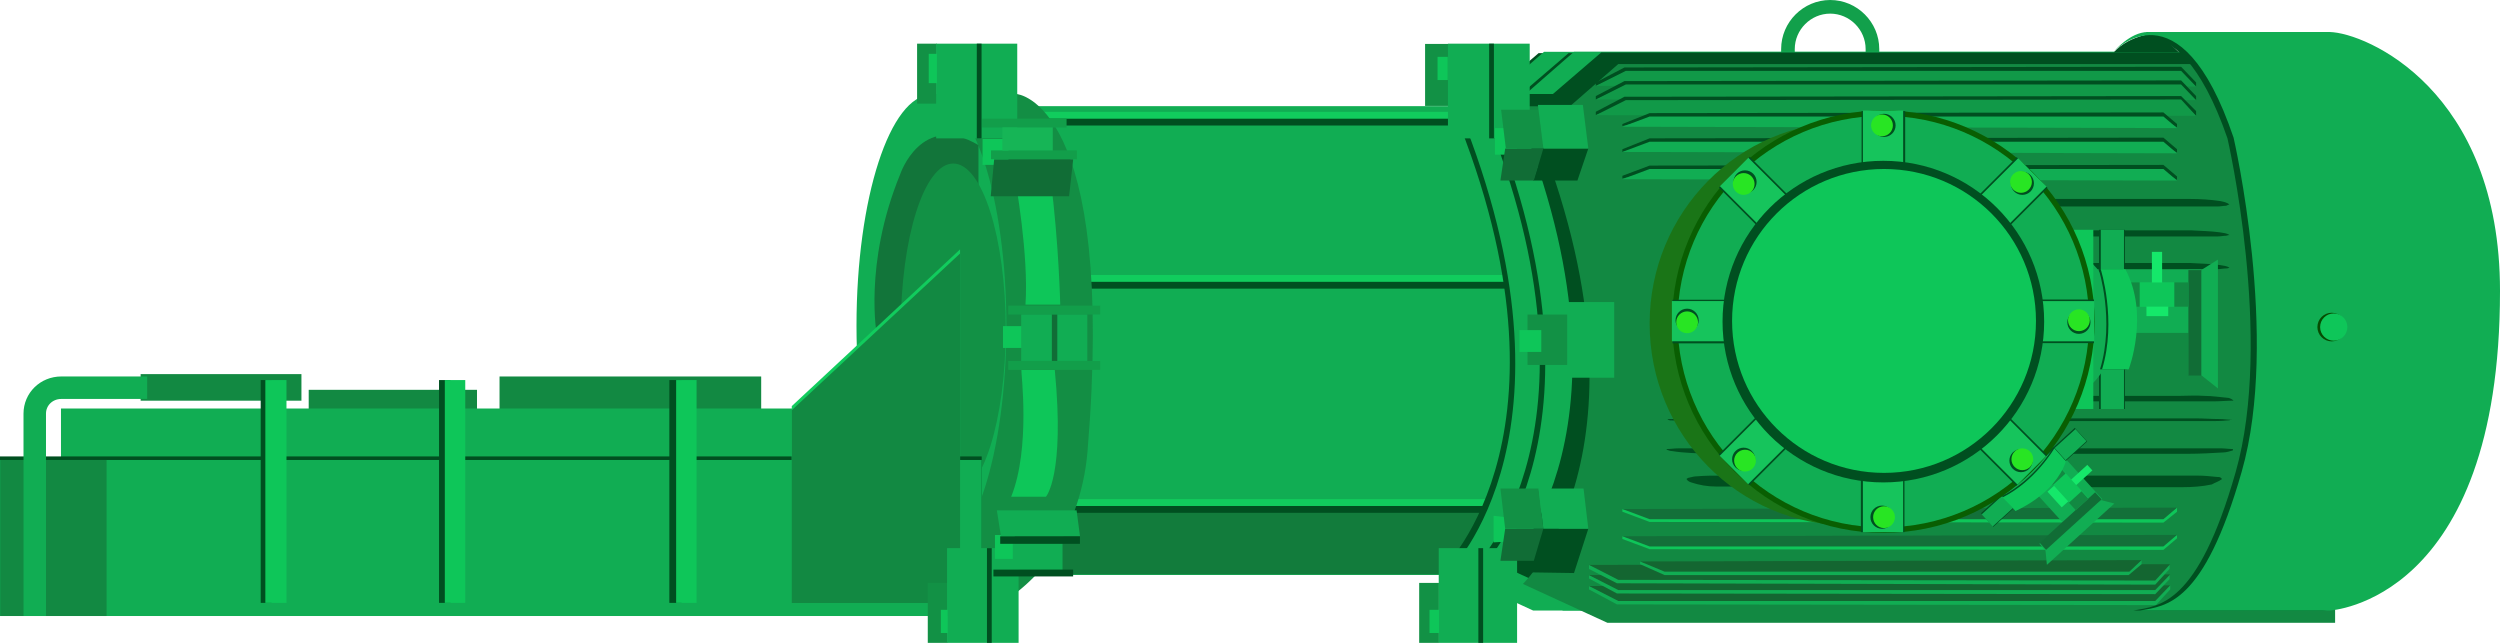 <?xml version="1.0" encoding="utf-8"?>
<!-- Generator: Adobe Illustrator 24.0.0, SVG Export Plug-In . SVG Version: 6.00 Build 0)  -->
<svg
  version="1.1"
  id="图层_1"
  xmlns="http://www.w3.org/2000/svg"
  xmlns:xlink="http://www.w3.org/1999/xlink"
  x="0px"
  y="0px"
  viewBox="0 0 366.9 94.4"
  style="enable-background: new 0 0 366.9 94.4"
  xml:space="preserve"
>
  <g com-has-ani="true" com-name="visible" visibility="visible">
    <path
      style="
        fill: none;
        stroke: #12a04b;
        stroke-width: 2;
        stroke-miterlimit: 10;
      "
      d="M268.6,33.8L268.6,33.8c3.4,0,6.2-2.8,6.2-6.2V7.2
		c0-3.4-2.8-6.2-6.2-6.2h0c-3.4,0-6.2,2.8-6.2,6.2v20.4C262.4,31,265.1,33.8,268.6,33.8z"
    />

    <rect
      x="144.2"
      y="15.5"
      transform="matrix(-1 -4.489177e-11 4.489177e-11 -1 370.591 99.88)"
      style="fill: #11ad53"
      width="82.3"
      height="68.8"
    />
    <polygon
      style="fill: #127c3c"
      points="151.5,84.3 214.9,84.3 225.3,73.7 150.1,73.7 	"
    />

    <rect
      x="150.9"
      y="73.3"
      transform="matrix(-1 -4.490998e-11 4.490998e-11 -1 370.66 148.054)"
      style="fill: #11cc5d; enable-background: new"
      width="68.8"
      height="1.5"
    />

    <rect
      x="150.9"
      y="74.3"
      transform="matrix(-1 -4.490331e-11 4.490331e-11 -1 372.331 149.56)"
      style="fill: #004f20"
      width="70.4"
      height="1"
    />

    <rect
      x="152.5"
      y="40.4"
      transform="matrix(-1 -4.488333e-11 4.488333e-11 -1 373.762 82.254)"
      style="fill: #11cc5d; enable-background: new"
      width="68.8"
      height="1.5"
    />

    <rect
      x="152.5"
      y="41.4"
      transform="matrix(-1 -4.487756e-11 4.487756e-11 -1 375.433 83.76)"
      style="fill: #004f20"
      width="70.4"
      height="1"
    />

    <rect
      x="148.2"
      y="16.4"
      transform="matrix(-1 -4.488333e-11 4.488333e-11 -1 365.082 34.315)"
      style="fill: #11cc5d; enable-background: new"
      width="68.8"
      height="1.5"
    />

    <rect
      x="148.2"
      y="17.4"
      transform="matrix(-1 -4.487756e-11 4.487756e-11 -1 366.753 35.821)"
      style="fill: #004f20"
      width="70.4"
      height="1"
    />
    <path
      style="fill: #004f20"
      d="M330.9,89H224.2l-12.4-5.6c0,0,21.6-20.6,0.6-69.5h6.3l7.1-6.1h105.2V89z"
    />
    <path
      style="fill: #11ad53"
      d="M331.7,89.6H225l-12.4-5.7c0,0,21.6-20.7,0.6-70.1h6.3l7.1-6.2h105.2V89.6z"
    />
    <path
      style="fill: #004f20"
      d="M335.3,89H228.6l-12.4-5.6c0,0,21.6-20.6,0.6-69.5h6.3l7.1-6.1h105.2V89z"
    />
    <path
      style="fill: #11ad53"
      d="M336.2,89.6H229.4L217,83.9c0,0,21.6-20.7,0.6-70.1h6.3l7.1-6.2h105.2V89.6z"
    />
    <path
      style="fill: #004f20"
      d="M340.2,89H233.4L221,83.3c0,0,21.6-20.6,0.6-69.5h6.3l7.1-6.1h105.2V89z"
    />
    <path
      style="fill: #128942"
      d="M342.6,91.4H235.9l-12.4-5.7c0,0,21.6-20.7,0.6-70.1h6.3l7.1-6.2h105.2V91.4z"
    />
    <path
      style="fill: #004f20"
      d="M327.2,30c-0.4-0.3-0.9-0.4-1.4-0.5c-1.4-0.2-2.9-0.3-4.3-0.3c-3.7,0-7.4,0-11.1,0
		c-17.5,0-35,0-52.5,0c-1.5,0-3,0-4.5,0.1c-1,0-2.1,0.1-3.1,0.4c-0.2,0.1-0.4,0.1-0.6,0.3c0.2,0.2,0.4,0.2,0.7,0.2
		c0.7,0,1.4,0.1,2.1,0.1c4.3,0,8.7,0,13,0c18.8,0,37.6,0,56.4,0c1.2,0,2.4,0,3.6,0c0.4,0,0.8-0.1,1.2-0.1
		C327,30.1,327.1,30,327.2,30z"
    />
    <path
      style="fill: #004f20"
      d="M327.2,34.5c-0.4-0.3-0.9-0.3-1.4-0.4c-1.4-0.2-2.9-0.2-4.3-0.3c-3.7,0-7.4,0-11.1,0
		c-17.5,0-35,0-52.5,0c-1.5,0-3,0-4.5,0.1c-1,0-2.1,0.1-3.1,0.3c-0.2,0-0.4,0.1-0.6,0.2c0.2,0.2,0.4,0.1,0.7,0.2
		c0.7,0,1.4,0.1,2.1,0.1c4.3,0,8.7,0,13,0c18.8,0,37.6,0,56.4,0c1.2,0,2.4,0,3.6,0c0.4,0,0.8-0.1,1.2-0.1
		C327,34.5,327.1,34.5,327.2,34.5z"
    />
    <path
      style="fill: #004f20"
      d="M327.2,39.3c-0.4-0.3-0.9-0.3-1.4-0.4c-1.4-0.2-2.9-0.2-4.3-0.3c-3.7,0-7.4,0-11.1,0
		c-17.5,0-35,0-52.5,0c-1.5,0-3,0-4.5,0.1c-1,0-2.1,0.1-3.1,0.3c-0.2,0-0.4,0.1-0.6,0.2c0.2,0.2,0.4,0.1,0.7,0.2
		c0.7,0,1.4,0.1,2.1,0.1c4.3,0,8.7,0,13,0c18.8,0,37.6,0,56.4,0c1.2,0,2.4,0,3.6,0c0.4,0,0.8-0.1,1.2-0.1
		C327,39.4,327.1,39.3,327.2,39.3z"
    />
    <path
      style="fill: #004f20"
      d="M326.1,70.3c-0.2-0.3-0.4-0.3-0.7-0.3c-1-0.1-1.9-0.2-2.9-0.2c-6.8,0-13.5,0-20.3,0
		c-16.6,0-33.1,0-49.7,0c-1.1,0-2.2,0-3.4,0.1c-0.4,0-0.8,0.1-1.2,0.2c-0.1,0-0.3,0.1-0.4,0.2c0.2,0.3,0.4,0.4,0.7,0.5
		c1.2,0.4,2.4,0.6,3.6,0.6c13.3,0,26.7,0.1,40,0.1c9.5,0,19,0,28.5,0c1.4,0,2.9-0.1,4.3-0.4C325.1,70.8,325.6,70.7,326.1,70.3z"
    />
    <path
      style="fill: #004f20"
      d="M244.6,58.8c0.4,0,0.8,0.1,1.2,0.1c0.6,0,1.2,0,1.8,0c25.8,0,51.6,0,77.4,0c0.9,0,1.8-0.1,2.8-0.1
		c-0.3-0.3-0.5-0.3-0.7-0.4c-1.2-0.1-2.4-0.3-3.6-0.3c-1.3-0.1-2.5,0-3.8,0c-22.3,0-44.5,0-66.8,0c-2.3,0-4.6,0-6.9,0.3
		c-0.5,0.1-0.9,0.2-1.4,0.2C244.6,58.7,244.6,58.7,244.6,58.8z"
    />
    <path
      style="fill: #004f20"
      d="M327.7,65.9c-0.6,0-1.2-0.1-1.7-0.1c-10.5,0-20.9,0-31.4,0c-14.9,0-29.8,0-44.7,0
		c-1.2,0-2.4,0-3.6,0c-0.6,0-1.1,0.1-1.7,0.1c0,0,0,0.1,0,0.1c0.3,0.1,0.5,0.2,0.8,0.2c1.8,0.3,3.6,0.3,5.4,0.4
		c23.4,0,46.9,0,70.3,0c1.7,0,3.5-0.1,5.2-0.2c0.5,0,1-0.2,1.4-0.3C327.7,66,327.7,65.9,327.7,65.9z"
    />
    <path
      style="fill: #004f20"
      d="M327.5,61.6c-0.6,0-1.2-0.1-1.7-0.1c-1.2,0-2.4-0.1-3.6-0.1c-24.2,0-48.3,0-72.5,0
		c-1.5,0-3,0.1-4.5,0.1c-0.1,0-0.3,0-0.5,0c0.2,0.2,0.4,0.2,0.6,0.2c0.9,0,1.9,0.1,2.8,0.1c18.8,0,37.6,0,56.4,0
		c6.6,0,13.1,0,19.7,0c0.9,0,1.8,0,2.7-0.1c0.2,0,0.3,0,0.5-0.1C327.5,61.7,327.5,61.6,327.5,61.6z"
    />
    <polygon
      style="fill: #11ad53"
      points="318.5,85.9 316.4,87.6 237.5,87.6 233.2,86 233.2,86.5 237.3,88.7 316.4,88.8 318.5,86.5 	
		"
    />
    <polygon
      style="fill: #146631"
      points="318.5,85.9 316.3,88.2 237.5,88.2 233.2,86 	"
    />
    <polygon
      style="fill: #0ec659"
      points="319.5,74.5 317.5,75.8 242.1,75.8 238.1,74.7 238.1,75.1 242.1,76.6 317.5,76.7 319.5,75.1 
			"
    />
    <polygon
      style="fill: #137039"
      points="319.5,74.5 317.5,76.2 242.1,76.2 238.1,74.7 	"
    />
    <polygon
      style="fill: #11ad53"
      points="318.4,84.3 316.3,86.1 237.5,86.1 233.2,84.4 233.2,84.9 237.3,87.1 316.3,87.2 318.4,85 	
		"
    />
    <polygon
      style="fill: #146631"
      points="318.5,84.3 316.3,86.6 237.5,86.6 233.2,84.4 	"
    />
    <polygon
      style="fill: #0ec659"
      points="319.5,78.5 317.5,79.7 242.1,79.7 238.1,78.7 238.1,79.1 242.1,80.6 317.5,80.7 319.5,79 	
		"
    />
    <polygon
      style="fill: #137039"
      points="319.5,78.5 317.5,80.2 242.1,80.2 238.1,78.7 	"
    />
    <polygon
      style="fill: #11ad53"
      points="318.4,82.8 316.3,84.6 237.5,84.6 233.2,82.9 233.2,83.5 237.3,85.6 316.3,85.8 318.4,83.5 
			"
    />
    <polygon
      style="fill: #146631"
      points="318.5,82.8 316.3,85.2 237.5,85.1 233.2,82.9 	"
    />
    <polygon
      style="fill: #004f20"
      points="322.3,12.7 320.1,11 238.6,11 234.2,12.6 234.2,12.1 238.4,9.9 320.1,9.8 322.3,12.1 	"
    />
    <polygon
      style="fill: #119948"
      points="322.3,12.7 320.1,10.4 238.6,10.4 234.2,12.6 	"
    />
    <polygon
      style="fill: #004f20"
      points="322.3,14.7 320.1,13 238.6,13 234.2,14.6 234.2,14.1 238.4,11.9 320.1,11.8 322.3,14.1 	"
    />
    <polygon
      style="fill: #119948"
      points="322.3,14.7 320.1,12.4 238.6,12.4 234.2,14.6 	"
    />
    <polygon
      style="fill: #004f20"
      points="322.3,17 320.1,15.3 238.6,15.3 234.2,16.9 234.2,16.4 238.4,14.2 320.1,14.1 322.3,16.3 	
		"
    />
    <polygon
      style="fill: #119948"
      points="322.3,17 320.1,14.6 238.6,14.7 234.2,16.9 	"
    />
    <polygon
      style="fill: #11ad53"
      points="314.3,82.2 312.4,83.5 244.3,83.5 240.7,82.4 240.7,82.8 244.3,84.4 312.4,84.4 314.3,82.8 
			"
    />
    <polygon
      style="fill: #146631"
      points="314.3,82.2 312.5,83.9 244.3,83.9 240.7,82.4 	"
    />
    <polygon
      style="fill: #004f20"
      points="319.5,26.4 317.5,25.2 242.1,25.2 238.1,26.2 238.1,25.8 242.1,24.3 317.5,24.2 319.5,25.9 
			"
    />
    <polygon
      style="fill: #11ad53"
      points="319.5,26.5 317.5,24.8 242.1,24.8 238.1,26.3 	"
    />
    <polygon
      style="fill: #004f20"
      points="319.5,22.4 317.5,21.2 242.1,21.2 238.1,22.3 238.1,21.9 242.1,20.3 317.5,20.2 319.5,21.9 
			"
    />
    <polygon
      style="fill: #11ad53"
      points="319.5,22.5 317.5,20.8 242.1,20.8 238.1,22.3 	"
    />
    <polygon
      style="fill: #004f20"
      points="319.5,18.7 317.5,17.5 242.1,17.5 238.1,18.5 238.1,18.2 242.1,16.6 317.5,16.5 319.5,18.2 
			"
    />
    <polygon
      style="fill: #11ad53"
      points="319.5,18.8 317.5,17.1 242.1,17.1 238.1,18.6 	"
    />
    <polyline
      style="fill: #11ad53"
      points="321.2,48.9 321.2,55.1 323.1,55.1 325.5,57 325.5,38.1 323.1,39.6 	"
    />

    <rect
      x="311.7"
      y="39.6"
      transform="matrix(-1 -4.757895e-11 4.757895e-11 -1 634.799 88.453)"
      style="fill: #11ad53"
      width="11.4"
      height="9.3"
    />

    <rect
      x="312"
      y="41.5"
      transform="matrix(-1 -4.405288e-11 4.405288e-11 -1 633.112 86.528)"
      style="fill: #0ec659"
      width="9.2"
      height="3.6"
    />

    <rect
      x="315.8"
      y="37"
      transform="matrix(-1 -3.177204e-11 3.177204e-11 -1 633.112 78.465)"
      style="fill: #15e86a"
      width="1.5"
      height="4.5"
    />

    <rect
      x="314.9"
      y="45.1"
      transform="matrix(-1 -4.507917e-11 4.507917e-11 -1 633.112 91.494)"
      style="fill: #15e86a"
      width="3.2"
      height="1.4"
    />

    <rect
      x="321.2"
      y="39.6"
      transform="matrix(-1 -4.441615e-11 4.441615e-11 -1 644.267 94.739)"
      style="fill: #116d36"
      width="1.9"
      height="15.5"
    />

    <rect
      x="312"
      y="41.5"
      transform="matrix(-1 -4.554458e-11 4.554458e-11 -1 626.02 86.528)"
      style="fill: #128942"
      width="2.1"
      height="3.6"
    />

    <rect
      x="319"
      y="41.5"
      transform="matrix(-1 -4.554458e-11 4.554458e-11 -1 640.203 86.528)"
      style="fill: #128942"
      width="2.1"
      height="3.6"
    />

    <rect
      x="308"
      y="33.8"
      transform="matrix(-1 -4.746393e-11 4.746393e-11 -1 619.851 93.823)"
      style="fill: #004f20"
      width="3.8"
      height="26.3"
    />

    <rect
      x="308.3"
      y="33.8"
      transform="matrix(-1 -4.719259e-11 4.719259e-11 -1 620.013 93.823)"
      style="fill: #11ad53"
      width="3.4"
      height="26.3"
    />
    <ellipse style="fill: #11ad53" cx="302.9" cy="47.5" rx="7.5" ry="10.6" />

    <rect
      x="303.8"
      y="33.8"
      transform="matrix(-1 -4.772861e-11 4.772861e-11 -1 611.015 93.823)"
      style="fill: #0ec659; enable-background: new"
      width="3.4"
      height="26.3"
    />
    <path
      style="fill: #004f20"
      d="M311.6,39.5H308c0,0,2.4,7.5,0.2,14.7h3.9C312.1,54.3,315.2,46.1,311.6,39.5z"
    />
    <path
      style="fill: #0ec659; enable-background: new"
      d="M311.9,39.5h-3.6c0,0,2.4,7.5,0.2,14.7h3.9
		C312.4,54.3,315.5,46.1,311.9,39.5z"
    />
    <polyline
      style="fill: #11ad53"
      points="302.6,76.8 299.3,79.8 300.2,80.8 300.4,82.9 310.3,73.9 308.4,73.4 	"
    />

    <rect
      x="299.2"
      y="69.4"
      transform="matrix(-0.673 -0.74 0.74 -0.673 453.645 345.802)"
      style="fill: #11ad53"
      width="8.1"
      height="6.6"
    />

    <rect
      x="300.1"
      y="70.5"
      transform="matrix(-0.673 -0.74 0.74 -0.673 454.481 344.371)"
      style="fill: #0ec659"
      width="6.5"
      height="2.5"
    />

    <rect
      x="304.9"
      y="68.2"
      transform="matrix(-0.673 -0.74 0.74 -0.673 459.436 342.717)"
      style="fill: #15e86a"
      width="1.1"
      height="3.2"
    />

    <rect
      x="300.4"
      y="72.4"
      transform="matrix(-0.673 -0.74 0.74 -0.673 451.168 345.477)"
      style="fill: #15e86a"
      width="3.1"
      height="1.3"
    />

    <rect
      x="303.2"
      y="71.1"
      transform="matrix(-0.673 -0.74 0.74 -0.673 451.725 352.91)"
      style="fill: #116d36"
      width="1.4"
      height="11"
    />

    <rect
      x="300.9"
      y="68.6"
      transform="matrix(-0.673 -0.74 0.74 -0.673 453.027 340.014)"
      style="fill: #128942"
      width="1.5"
      height="2.5"
    />

    <rect
      x="304.3"
      y="72.3"
      transform="matrix(-0.673 -0.74 0.74 -0.673 455.936 348.728)"
      style="fill: #128942"
      width="1.5"
      height="2.5"
    />

    <rect
      x="297"
      y="60.9"
      transform="matrix(-0.673 -0.74 0.74 -0.673 447.363 338.078)"
      style="fill: #004f20"
      width="2.7"
      height="18.6"
    />

    <rect
      x="297.2"
      y="60.9"
      transform="matrix(-0.673 -0.74 0.74 -0.673 447.396 338.178)"
      style="fill: #11ad53"
      width="2.4"
      height="18.6"
    />
    <path
      style="fill: #004f20"
      d="M303.1,67.5l-1.7-1.9c0,0-2.8,4.8-7.6,7.2l1.9,2C295.6,74.9,301.4,72.5,303.1,67.5z"
    />
    <path
      style="fill: #0ec659; enable-background: new"
      d="M303.2,67.7l-1.7-1.9c0,0-2.8,4.8-7.6,7.2l1.9,2
		C295.7,75,301.5,72.7,303.2,67.7z"
    />
    <ellipse style="fill: #1a7517" cx="271.3" cy="47.5" rx="29.2" ry="29.6" />
    <circle style="fill: #095e02" cx="276.4" cy="47.2" r="31" />
    <circle style="fill: #11ad53" cx="276.4" cy="47.2" r="30.2" />

    <rect
      x="273.1"
      y="16.3"
      transform="matrix(-1 -4.499835e-11 4.499835e-11 -1 552.706 42.211)"
      style="fill: #004f20"
      width="6.4"
      height="9.6"
    />

    <rect
      x="273.4"
      y="16.2"
      transform="matrix(-1 -4.479673e-11 4.479673e-11 -1 552.706 41.226)"
      style="fill: #16c45c"
      width="5.9"
      height="8.8"
    />
    <circle style="fill: #004f20" cx="276.5" cy="18.4" r="1.7" />

    <rect
      x="254.7"
      y="24"
      transform="matrix(-0.707 0.707 -0.707 -0.707 460.619 -133.312)"
      style="fill: #004f20"
      width="6.4"
      height="9.6"
    />

    <rect
      x="254.6"
      y="24"
      transform="matrix(-0.707 0.707 -0.707 -0.707 459.778 -133.661)"
      style="fill: #16c45c"
      width="5.9"
      height="8.8"
    />
    <circle style="fill: #004f20" cx="256.1" cy="26.7" r="1.7" />

    <rect
      x="247.1"
      y="42.4"
      transform="matrix(-8.971331e-11 1 -1 -8.971331e-11 297.459 -203.109)"
      style="fill: #004f20"
      width="6.4"
      height="9.6"
    />

    <rect
      x="246.8"
      y="42.8"
      transform="matrix(-8.836594e-11 1 -1 -8.836594e-11 296.966 -202.616)"
      style="fill: #16c45c"
      width="5.9"
      height="8.8"
    />
    <circle style="fill: #004f20" cx="247.6" cy="47" r="1.7" />

    <rect
      x="254.7"
      y="60.8"
      transform="matrix(0.707 0.707 -0.707 0.707 121.935 -163.16)"
      style="fill: #004f20"
      width="6.4"
      height="9.6"
    />

    <rect
      x="254.6"
      y="61.5"
      transform="matrix(0.707 0.707 -0.707 0.707 122.079 -162.812)"
      style="fill: #16c45c"
      width="5.9"
      height="8.8"
    />
    <circle style="fill: #004f20" cx="255.9" cy="67.4" r="1.7" />
    <rect x="273.1" y="68.5" style="fill: #004f20" width="6.4" height="9.6" />
    <rect x="273.4" y="69.3" style="fill: #16c45c" width="5.9" height="8.8" />
    <circle style="fill: #004f20" cx="276.2" cy="75.9" r="1.7" />

    <rect
      x="291.6"
      y="60.8"
      transform="matrix(0.707 -0.707 0.707 0.707 39.949 227.662)"
      style="fill: #004f20"
      width="6.4"
      height="9.6"
    />

    <rect
      x="292.2"
      y="61.5"
      transform="matrix(0.707 -0.707 0.707 0.707 39.804 228.01)"
      style="fill: #16c45c"
      width="5.9"
      height="8.8"
    />
    <circle style="fill: #004f20" cx="296.6" cy="67.6" r="1.7" />

    <rect
      x="299.3"
      y="42.3"
      transform="matrix(1.816912e-10 -1 1 1.816912e-10 255.308 349.658)"
      style="fill: #004f20"
      width="6.4"
      height="9.7"
    />

    <rect
      x="300"
      y="42.8"
      transform="matrix(1.782663e-10 -1 1 1.782663e-10 255.74 350.09)"
      style="fill: #16c45c"
      width="5.9"
      height="8.8"
    />
    <circle style="fill: #004f20" cx="305.1" cy="47.3" r="1.7" />

    <rect
      x="291.6"
      y="24"
      transform="matrix(-0.707 -0.707 0.707 -0.707 482.909 257.51)"
      style="fill: #004f20"
      width="6.4"
      height="9.6"
    />

    <rect
      x="292.2"
      y="24"
      transform="matrix(-0.707 -0.707 0.707 -0.707 483.75 257.162)"
      style="fill: #16c45c"
      width="5.9"
      height="8.8"
    />
    <circle style="fill: #004f20" cx="296.8" cy="26.9" r="1.7" />
    <g>
      <circle
        style="fill: #28e523; enable-background: new"
        cx="276.2"
        cy="18.4"
        r="1.6"
      />
      <circle
        style="fill: #28e523; enable-background: new"
        cx="255.9"
        cy="27"
        r="1.6"
      />
      <circle
        style="fill: #28e523; enable-background: new"
        cx="247.6"
        cy="47.3"
        r="1.6"
      />
      <circle
        style="fill: #28e523; enable-background: new"
        cx="256.1"
        cy="67.6"
        r="1.6"
      />
      <circle
        style="fill: #28e523; enable-background: new"
        cx="276.5"
        cy="75.9"
        r="1.6"
      />
      <circle
        style="fill: #28e523; enable-background: new"
        cx="296.8"
        cy="67.4"
        r="1.6"
      />
      <circle
        style="fill: #28e523; enable-background: new"
        cx="305.1"
        cy="47"
        r="1.6"
      />
      <circle
        style="fill: #28e523; enable-background: new"
        cx="296.6"
        cy="26.7"
        r="1.6"
      />
    </g>
    <circle style="fill: #004f20" cx="276.4" cy="47.2" r="23.6" />
    <circle
      style="fill: #0ec659; enable-background: new"
      cx="276.5"
      cy="47.1"
      r="22.3"
    />
    <path
      style="fill: #138e44"
      d="M137,13.8h12.2c0,0,14.7,1,10.4,52.5c-0.5,6.1-2.8,12.1-5.7,15.9c-1.8,2.4-5.7,6.3-9.8,7.6l-3.2-1
		l1-15.9C141.9,73,156.3,48.2,137,13.8z"
    />
    <ellipse style="fill: #11ad53" cx="136.7" cy="47.8" rx="11" ry="33.9" />
    <path
      style="fill: #12753a"
      d="M134,44.1l-5.3,5.2c0,0-2-10.5,3.4-23.7c0,0,3.1-9.3,11.5-4.3v7.3L134,44.1z"
    />
    <ellipse style="fill: #129145" cx="139.9" cy="48.3" rx="7.7" ry="24.3" />

    <rect
      x="73.3"
      y="55.3"
      transform="matrix(-1 -4.485624e-11 4.485624e-11 -1 185.012 117.253)"
      style="fill: #128942"
      width="38.4"
      height="6.7"
    />

    <rect
      x="45.3"
      y="57.2"
      transform="matrix(-1 -4.491442e-11 4.491442e-11 -1 115.305 121.11)"
      style="fill: #128942"
      width="24.7"
      height="6.7"
    />

    <rect
      x="9"
      y="60"
      transform="matrix(-1 -4.489798e-11 4.489798e-11 -1 126.95 146.853)"
      style="fill: #11ad53"
      width="109"
      height="26.9"
    />

    <rect
      x="0"
      y="67"
      transform="matrix(-1 -4.489576e-11 4.489576e-11 -1 144.074 157.386)"
      style="fill: #004f20"
      width="144.1"
      height="23.4"
    />
    <polygon
      style="fill: #11cc5d; enable-background: new"
      points="116.2,87.9 140.9,87.9 140.9,36.6 116.2,59.6 	"
    />

    <rect
      x="0"
      y="67.5"
      transform="matrix(-1 -4.489621e-11 4.489621e-11 -1 144.074 157.906)"
      style="fill: #11ad53"
      width="144.1"
      height="22.9"
    />

    <rect
      x="0"
      y="67.5"
      transform="matrix(-1 -4.489754e-11 4.489754e-11 -1 15.639 157.906)"
      style="fill: #128942"
      width="15.6"
      height="22.9"
    />

    <rect
      x="20.6"
      y="55"
      transform="matrix(-1 -4.493884e-11 4.493884e-11 -1 64.839 113.805)"
      style="fill: #128942"
      width="23.6"
      height="3.9"
    />
    <path
      style="
        fill: none;
        stroke: #11ad53;
        stroke-width: 3.3;
        stroke-miterlimit: 10;
      "
      d="M21.6,56.9H9c-2.2,0-3.9,1.7-3.9,3.8v29.7"
    />
    <g>
      <rect
        x="98.2"
        y="55.9"
        transform="matrix(-1 -4.472834e-11 4.472834e-11 -1 198.232 144.378)"
        style="fill: #004f20"
        width="1.8"
        height="32.7"
      />

      <rect
        x="64.4"
        y="55.9"
        transform="matrix(-1 -4.434110e-11 4.434110e-11 -1 130.53 144.378)"
        style="fill: #004f20"
        width="1.7"
        height="32.7"
      />

      <rect
        x="38.2"
        y="55.9"
        transform="matrix(-1 -4.499657e-11 4.499657e-11 -1 78.06 144.378)"
        style="fill: #004f20"
        width="1.6"
        height="32.7"
      />
    </g>
    <g style="enable-background: new">
      <rect
        x="99.2"
        y="55.9"
        transform="matrix(-1 -4.494950e-11 4.494950e-11 -1 201.431 144.378)"
        style="fill: #0ec659"
        width="3"
        height="32.7"
      />

      <rect
        x="65.3"
        y="55.9"
        transform="matrix(-1 -4.494950e-11 4.494950e-11 -1 133.581 144.378)"
        style="fill: #0ec659"
        width="3"
        height="32.7"
      />

      <rect
        x="38.9"
        y="55.9"
        transform="matrix(-1 -4.522928e-11 4.522928e-11 -1 80.943 144.378)"
        style="fill: #0ec659"
        width="3.1"
        height="32.7"
      />
    </g>
    <polygon
      style="fill: #128942"
      points="116.2,88.5 140.9,88.5 140.9,37.2 116.2,60.2 	"
    />

    <rect
      x="224.1"
      y="46.1"
      transform="matrix(-1 -4.478030e-11 4.478030e-11 -1 456.179 99.658)"
      style="fill: #129145"
      width="7.9"
      height="7.4"
    />

    <rect
      x="223.1"
      y="48.5"
      transform="matrix(-1 -4.507429e-11 4.507429e-11 -1 449.298 100.147)"
      style="fill: #0ec659; enable-background: new"
      width="3.2"
      height="3.2"
    />

    <rect
      x="230"
      y="44.4"
      transform="matrix(-1 -4.488599e-11 4.488599e-11 -1 466.902 99.832)"
      style="fill: #11ad53"
      width="6.9"
      height="11.1"
    />

    <rect
      x="209.1"
      y="6.4"
      transform="matrix(-1 -4.493218e-11 4.493218e-11 -1 421.645 21.947)"
      style="fill: #129145"
      width="3.4"
      height="9.1"
    />

    <rect
      x="212.5"
      y="6.4"
      transform="matrix(-1 -4.488733e-11 4.488733e-11 -1 437 26.708)"
      style="fill: #11ad53"
      width="12"
      height="13.9"
    />

    <rect
      x="218.5"
      y="6.4"
      transform="matrix(-1 -4.389079e-11 4.389079e-11 -1 437.746 26.708)"
      style="fill: #004f20"
      width="0.7"
      height="13.9"
    />

    <rect
      x="211"
      y="8.4"
      transform="matrix(-1 -4.522128e-11 4.522128e-11 -1 423.476 20.144)"
      style="fill: #0ec659; enable-background: new"
      width="1.5"
      height="3.4"
    />

    <rect
      x="208.3"
      y="85.6"
      transform="matrix(-1 -4.519020e-11 4.519020e-11 -1 419.479 179.947)"
      style="fill: #129145"
      width="2.9"
      height="8.8"
    />

    <rect
      x="211.2"
      y="80.5"
      transform="matrix(-1 -4.487711e-11 4.487711e-11 -1 433.848 174.846)"
      style="fill: #11ad53"
      width="11.5"
      height="13.9"
    />

    <rect
      x="216.9"
      y="80.5"
      transform="matrix(-1 -4.573509e-11 4.573509e-11 -1 434.564 174.846)"
      style="fill: #004f20"
      width="0.7"
      height="13.9"
    />

    <rect
      x="209.7"
      y="89.5"
      transform="matrix(-1 -4.542467e-11 4.542467e-11 -1 420.895 182.397)"
      style="fill: #0ec659; enable-background: new"
      width="1.4"
      height="3.4"
    />
    <polygon
      style="fill: #0ec659; enable-background: new"
      points="222.5,79.4 219.2,79.6 219.2,75.7 222.6,76.1 	"
    />
    <polygon
      style="fill: #004f20"
      points="231,84.1 224.6,84 226.5,77.6 233.1,77.6 	"
    />
    <polygon
      style="fill: #116d36"
      points="225.1,82.3 220.2,82.3 220.9,77.6 226.5,77.6 	"
    />
    <polygon
      style="fill: #129145"
      points="220.9,77.6 226.5,77.6 225.8,71.7 220.2,71.7 	"
    />
    <polygon
      style="fill: #11ad53"
      points="226.5,77.6 233.1,77.6 232.4,71.7 225.8,71.7 	"
    />
    <polygon
      style="fill: #0ec659; enable-background: new"
      points="222.6,22.7 219.4,22.7 219.4,18.8 222.7,18.8 	"
    />
    <polygon
      style="fill: #004f20"
      points="231.5,26.5 225,26.5 226.5,21.8 233.1,21.8 	"
    />
    <polygon
      style="fill: #116d36"
      points="225.1,26.5 220.2,26.5 220.9,21.8 226.5,21.8 	"
    />
    <polygon
      style="fill: #129145"
      points="221,21.8 226.5,21.8 225.8,16.1 220.3,16.1 	"
    />
    <polygon
      style="fill: #11ad53"
      points="226.5,21.8 233.1,21.8 232.3,15.4 225.7,15.4 	"
    />

    <rect
      x="134.5"
      y="6.4"
      transform="matrix(-1 -4.533408e-11 4.533408e-11 -1 271.993 21.608)"
      style="fill: #129145"
      width="2.9"
      height="8.8"
    />

    <rect
      x="137.5"
      y="6.4"
      transform="matrix(-1 -4.490509e-11 4.490509e-11 -1 286.791 26.708)"
      style="fill: #11ad53"
      width="11.9"
      height="13.9"
    />

    <rect
      x="143.4"
      y="6.4"
      transform="matrix(-1 -4.462354e-11 4.462354e-11 -1 287.454 26.708)"
      style="fill: #004f20"
      width="0.7"
      height="13.9"
    />
    <rect
      x="136.3"
      y="7.9"
      style="fill: #0ec659; enable-background: new"
      width="1.2"
      height="4.3"
    />

    <rect
      x="147.3"
      y="47.9"
      transform="matrix(-1 -4.520885e-11 4.520885e-11 -1 297.898 98.962)"
      style="fill: #0ec659; enable-background: new"
      width="3.4"
      height="3.2"
    />

    <rect
      x="148"
      y="44.9"
      transform="matrix(-1 -4.483848e-11 4.483848e-11 -1 309.47 91.059)"
      style="fill: #129e4a"
      width="13.5"
      height="1.3"
    />

    <rect
      x="148"
      y="53"
      transform="matrix(-1 -4.483848e-11 4.483848e-11 -1 309.47 107.281)"
      style="fill: #129e4a"
      width="13.5"
      height="1.3"
    />

    <rect
      x="149.9"
      y="46.2"
      transform="matrix(-1 -4.486423e-11 4.486423e-11 -1 309.47 99.17)"
      style="fill: #11ad53"
      width="9.7"
      height="6.8"
    />

    <rect
      x="154.3"
      y="46.2"
      transform="matrix(-1 -4.378643e-11 4.378643e-11 -1 309.47 99.17)"
      style="fill: #116d36"
      width="0.8"
      height="6.8"
    />

    <rect
      x="136.2"
      y="85.6"
      transform="matrix(-1 -4.519020e-11 4.519020e-11 -1 275.26 179.947)"
      style="fill: #129145"
      width="2.9"
      height="8.8"
    />

    <rect
      x="139.1"
      y="80.5"
      transform="matrix(-1 -4.482116e-11 4.482116e-11 -1 288.588 174.846)"
      style="fill: #11ad53"
      width="10.5"
      height="13.9"
    />

    <rect
      x="144.8"
      y="80.5"
      transform="matrix(-1 -4.573509e-11 4.573509e-11 -1 290.345 174.846)"
      style="fill: #004f20"
      width="0.7"
      height="13.9"
    />

    <rect
      x="138"
      y="89.5"
      transform="matrix(-1 -4.560942e-11 4.560942e-11 -1 277.081 182.397)"
      style="fill: #0ec659; enable-background: new"
      width="1"
      height="3.4"
    />

    <rect
      x="145.9"
      y="78.6"
      transform="matrix(-1 -4.466706e-11 4.466706e-11 -1 294.823 160.621)"
      style="fill: #0ec659; enable-background: new"
      width="2.9"
      height="3.5"
    />

    <rect
      x="148.7"
      y="79.7"
      transform="matrix(-1 -4.481849e-11 4.481849e-11 -1 304.639 163.339)"
      style="fill: #11ad53"
      width="7.3"
      height="3.9"
    />
    <polygon
      style="fill: #11ad53"
      points="158.5,78.7 146.9,78.7 146.3,74.9 158,74.9 	"
    />

    <rect
      x="146.9"
      y="78.7"
      transform="matrix(-1 -4.477009e-11 4.477009e-11 -1 305.39 158.511)"
      style="fill: #004f20"
      width="11.7"
      height="1.1"
    />

    <rect
      x="145.9"
      y="83.6"
      transform="matrix(-1 -4.492596e-11 4.492596e-11 -1 303.394 168.197)"
      style="fill: #004f20"
      width="11.7"
      height="1"
    />
    <path
      style="fill: #0ec659; enable-background: new"
      d="M148.4,72.9h5.1c0,0,2.8-3.1,1.3-18.6h-4.9
		C149.8,54.4,151.3,65.7,148.4,72.9z"
    />
    <path
      style="fill: #0ec659; enable-background: new"
      d="M150.5,44.7h5.1c0,0-0.2-9-1.4-18.3H149C149,26.4,151,37.4,150.5,44.7z"
    />
    <g>
      <path
        style="fill: #004f20"
        d="M315,4.7c5.1,0,25.9,0,25.9,0c5.3,0.1,25,8.5,25,38c0,45.7-25,46.9-25,46.9h-27.8
			c3.8-0.7,9.4-0.7,15-20.3s-1.2-49-1.2-49C323,9,318.6,5.7,315.2,5.4L315,4.7z"
      />
      <path
        style="fill: #004f20"
        d="M310.2,7.7h9.6l-3-2.9C316.8,4.8,312.6,5,310.2,7.7z"
      />
    </g>
    <path
      style="fill: #11ad53"
      d="M314.1,89.6h27.8c0,0,25-1.2,25-46.9c0-29.5-19.7-37.9-25-38c0,0-23.5,0-26.7,0c-2.6,0-5,2.9-5,2.9
		s9.7-10.7,17.6,12.6c0,0,6.8,29.4,1.2,49S317.9,88.9,314.1,89.6z"
    />
    <circle style="fill: #064c02" cx="342.2" cy="48" r="2.1" />
    <circle style="fill: #0ec659" cx="342.5" cy="48" r="2" />

    <rect
      x="144.2"
      y="20.5"
      transform="matrix(-1 -4.478785e-11 4.478785e-11 -1 292.199 44.698)"
      style="fill: #0ec659; enable-background: new"
      width="3.8"
      height="3.8"
    />

    <rect
      x="144"
      y="17.4"
      transform="matrix(-1 -4.487312e-11 4.487312e-11 -1 300.531 36.115)"
      style="fill: #129e4a"
      width="12.4"
      height="1.3"
    />

    <rect
      x="145.5"
      y="22.1"
      transform="matrix(-1 -4.485269e-11 4.485269e-11 -1 303.545 45.47)"
      style="fill: #129e4a"
      width="12.6"
      height="1.3"
    />

    <rect
      x="147.1"
      y="18.7"
      transform="matrix(-1 -4.506452e-11 4.506452e-11 -1 301.604 40.792)"
      style="fill: #16b556"
      width="7.4"
      height="3.4"
    />
    <polygon
      style="fill: #116d36"
      points="145.4,28.8 156.9,28.8 157.5,23.4 145.9,23.4 	"
    />
  </g>
</svg>
